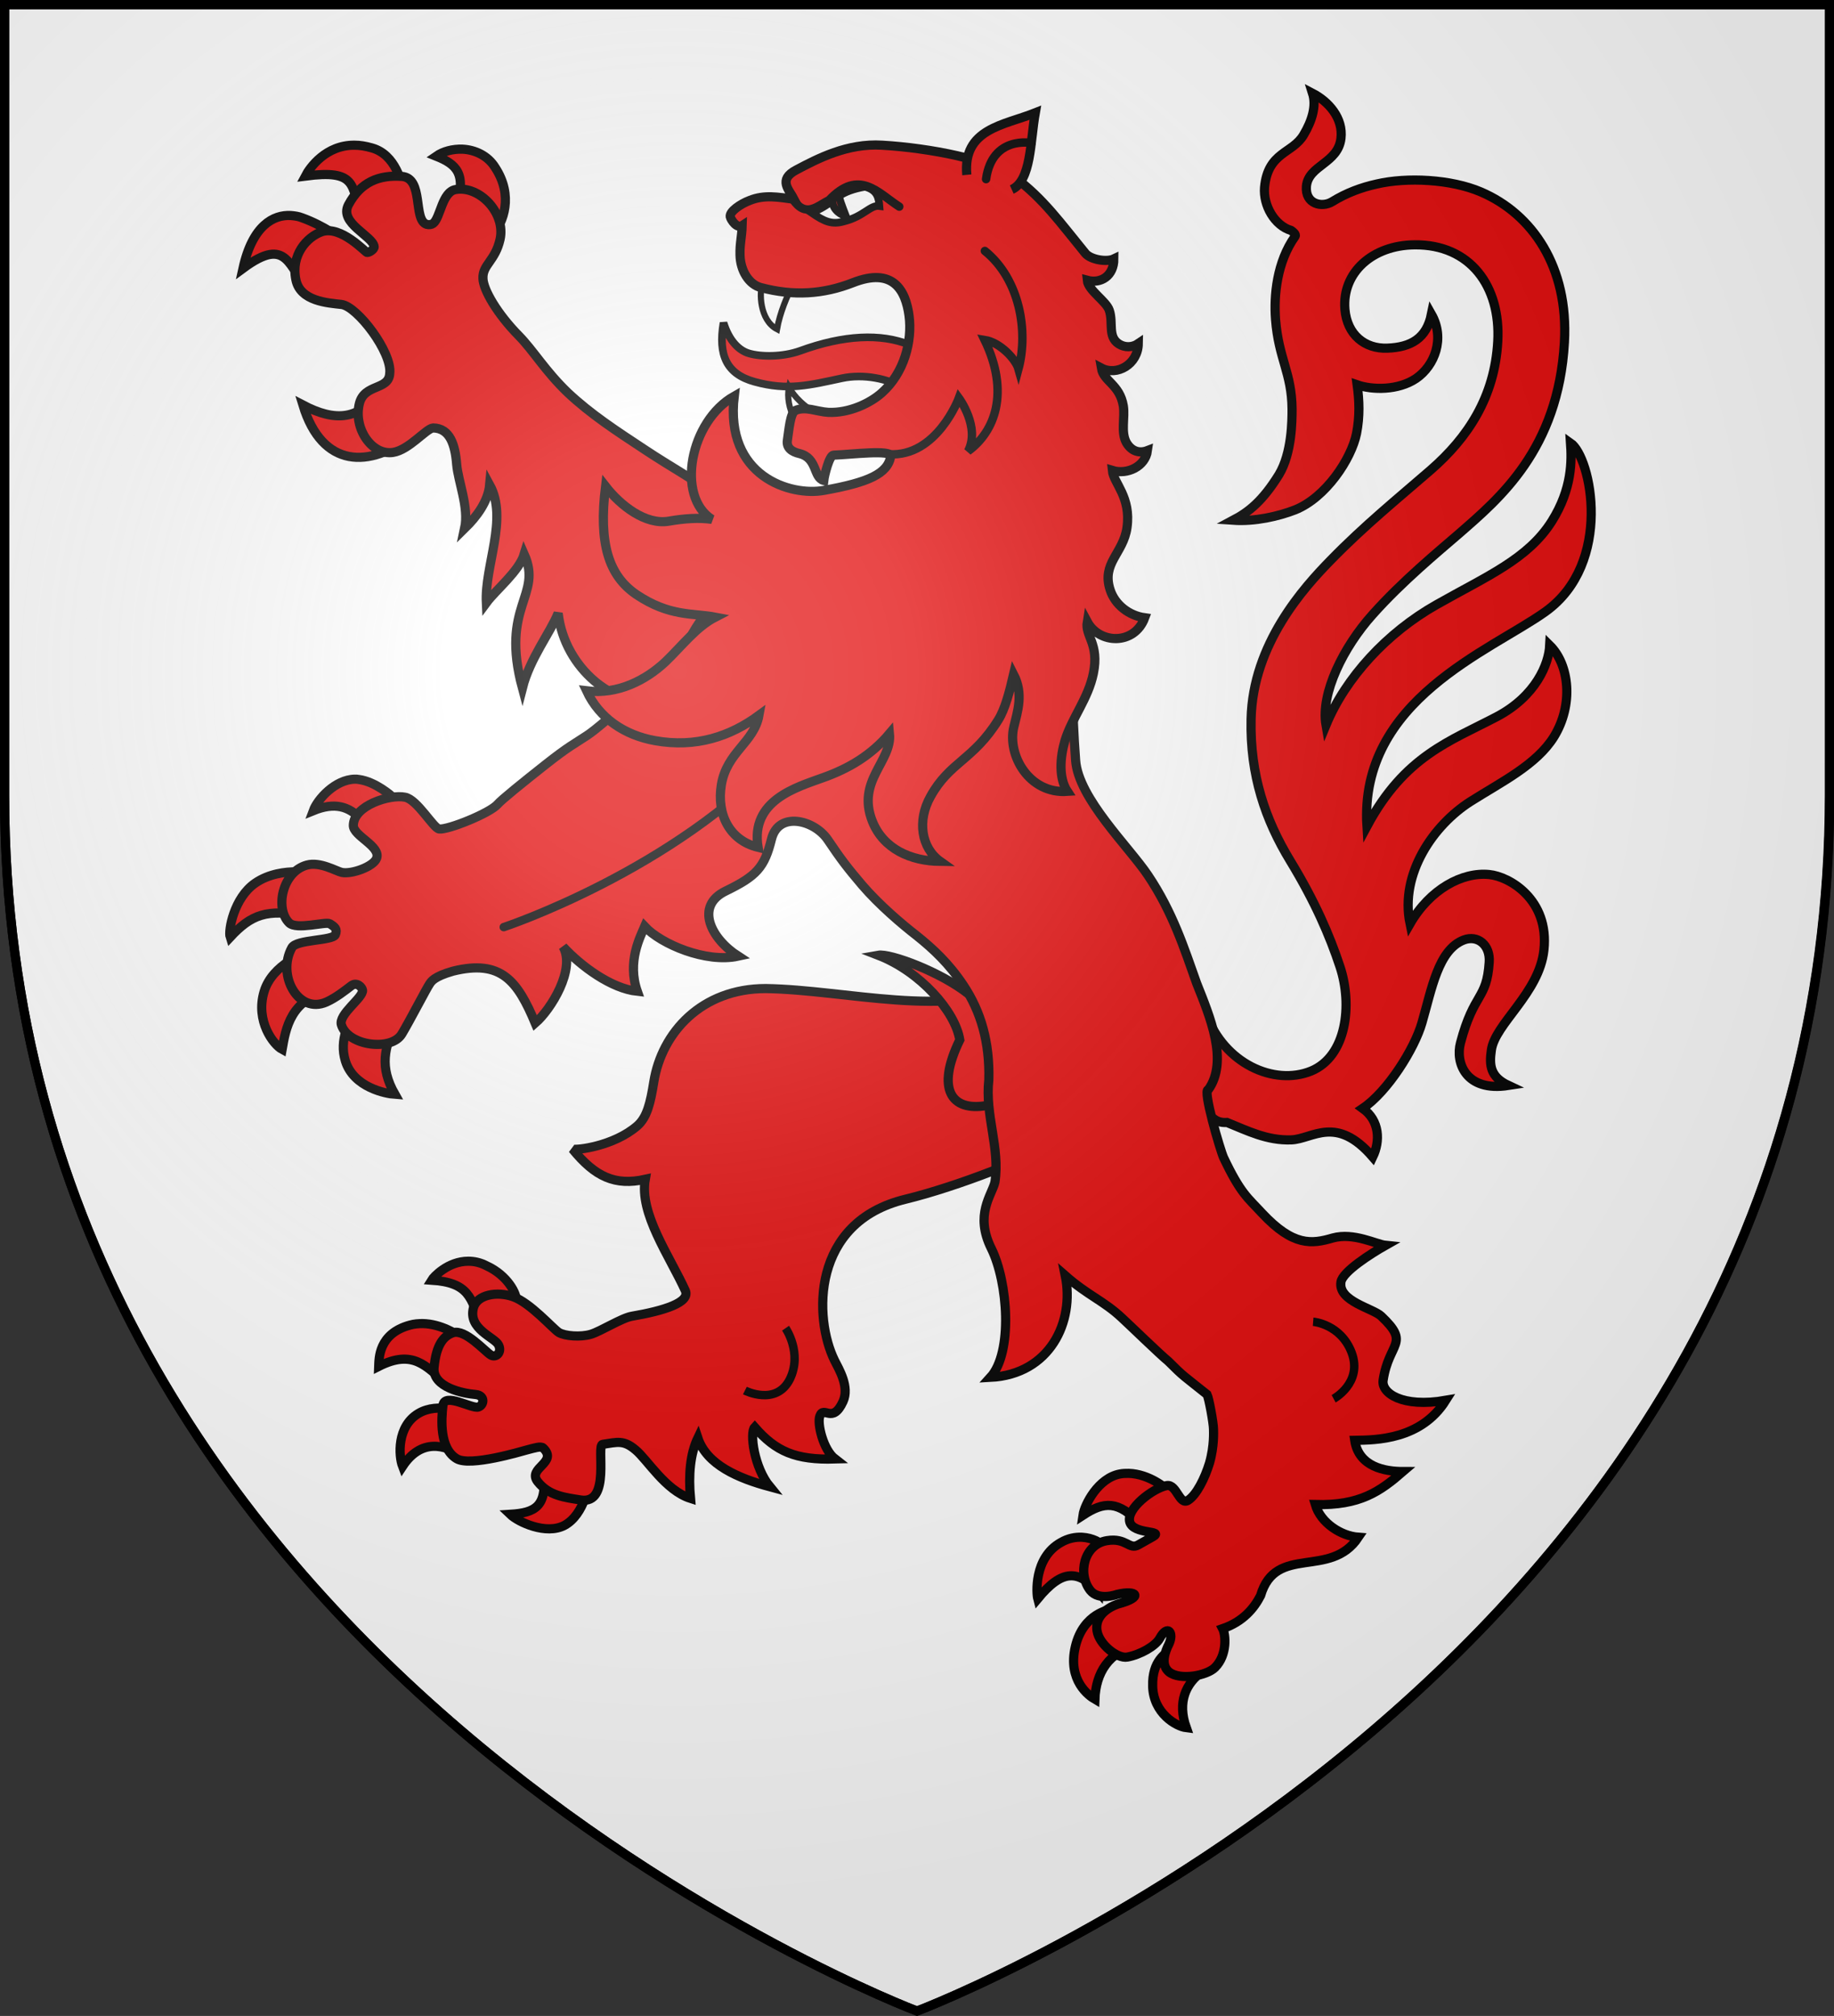 <?xml version="1.0" encoding="utf-8"?>
<!-- Generator: Adobe Illustrator 19.2.0, SVG Export Plug-In . SVG Version: 6.00 Build 0)  -->
<svg version="1.1"
	 id="svg2" inkscape:export-filename="/Users/olivier/Desktop/Blason Rouge/Blason_Vide_3D.png" inkscape:export-xdpi="144" inkscape:export-ydpi="144" inkscape:output_extension="org.inkscape.output.svg.inkscape" inkscape:version="0.91 r13725" sodipodi:docname="Template.svg" sodipodi:version="0.32" xmlns:cc="http://creativecommons.org/ns#" xmlns:dc="http://purl.org/dc/elements/1.1/" xmlns:inkscape="http://www.inkscape.org/namespaces/inkscape" xmlns:rdf="http://www.w3.org/1999/02/22-rdf-syntax-ns#" xmlns:sodipodi="http://sodipodi.sourceforge.net/DTD/sodipodi-0.dtd" xmlns:svg="http://www.w3.org/2000/svg"
	 xmlns="http://www.w3.org/2000/svg" xmlns:xlink="http://www.w3.org/1999/xlink" x="0px" y="0px" viewBox="0 0 600 659.5"
	 style="enable-background:new 0 0 600 659.5;" xml:space="preserve">
<rect x="0" y="0" width="600" height="659.5" fill="#333333" stroke="none"/>
<style type="text/css">
	.st0{fill:#FFFFFF;stroke:#000000;stroke-width:3;}
	.st1{fill-rule:evenodd;clip-rule:evenodd;fill:#E20909;stroke:#000000;stroke-width:3;}
	.st2{fill:none;stroke:#000000;stroke-width:2.757;}
	.st3{fill:none;stroke:#000000;stroke-width:2.757;stroke-linecap:round;}
	.st4{fill-rule:evenodd;clip-rule:evenodd;fill:#E20909;stroke:#000000;stroke-width:2.5;}
	.st5{fill-rule:evenodd;clip-rule:evenodd;fill:#FFFFFF;stroke:#000000;stroke-width:2;}
	.st6{fill-rule:evenodd;clip-rule:evenodd;fill:#FFFFFF;stroke:#000000;stroke-width:2.5;}
	.st7{fill:url(#path2875_1_);stroke:#000000;stroke-width:3;stroke-miterlimit:10;}
</style>
<sodipodi:namedview  bordercolor="#666666" borderopacity="1.0" gridtolerance="10.0" guidetolerance="10.0" height="660px" id="base" inkscape:current-layer="svg2" inkscape:cx="300" inkscape:cy="329.99986" inkscape:guide-bbox="true" inkscape:pageopacity="0.0" inkscape:pageshadow="2" inkscape:window-height="856" inkscape:window-maximized="0" inkscape:window-width="1280" inkscape:window-x="-4" inkscape:window-y="0" inkscape:zoom="1.1560601" objecttolerance="10.0" pagecolor="#ffffff" showgrid="false" showguides="true">
	</sodipodi:namedview>
<desc  id="desc4">SVG coat of arms</desc>
<g id="g9370" transform="matrix(0.607,0,0,0.694,-525.206,251.961)">
</g>
<g id="g2137" transform="translate(-1456.132,-460.604)">
</g>
<g id="g5157_1_">
	<path id="path5159_1_" class="st0" d="M300,1.5H1.5v258.6C1.5,545.6,300,657.9,300,657.9s298.5-112.3,298.5-397.8
		c0-217.6,0-253.7,0-258.6L300,1.5L300,1.5z"/>
</g>
<g>
	<path class="st1" d="M177.6,481.1c1.8,11.9-2.7,13.8-10.7,14.3c2.7,2.6,11.8,6.8,17.8,3.6c6.6-3.6,8.3-14.2,7.6-14.5L177.6,481.1z
		 M152.4,462.3c0,0-9-3.8-15.5,0.1c-7.1,4.2-6.5,13.9-5.2,17.3c6-9.1,13.9-7.3,19.7-3.1L152.4,462.3z M138.3,433
		c-1.4,0-2.8,0.1-4.2,0.5c-10.3,2.8-10.1,10.9-10.2,13.5c11.3-5.7,15.5,0,22.1,5.6l5.5-14.7C149.4,436.4,144.2,433.1,138.3,433z
		 M153.2,412.6c-6.7,0-11.4,5.2-12,6.2c12.3,0.8,12.9,5.8,16.2,14.7c4.7-3.5,8.8-6.5,11.5-8.1c0.2-2-2.7-8.1-9.7-11.3
		C157.1,413,155.1,412.6,153.2,412.6z"/>
	<path class="st1" d="M250.5,323.4c-21,0-34,14.4-36.6,30.5c-1.1,6.9-2.2,11.6-5.4,14.4c-7.7,6.7-20,8.1-21.2,7.6
		c7.4,9.1,13.9,12.1,23.8,9.9c-2,11.2,7.9,25,13.1,36.4c1.7,3.9-7,6.6-17.5,8.4c-3.4,0.6-10.1,4.9-13.4,5.9c-3.4,1-8.5,0.6-10.5-0.6
		c-2-1.3-9.4-9.8-15-11.7c-5.2-1.8-11.7-0.7-12.9,3.6c-1.9,7,7,9.7,8.2,12.2c1.2,2.4-0.8,4.3-2.5,3.3c-2-1.2-8.4-8.6-12.4-7.3
		c-3,1-5.5,3.8-6.2,11.4c-0.6,6.5,9.7,8.5,13.6,8.8c3.2,0.3,2.8,3.5,0.9,4.1c-2.1,0.7-11.1-4.9-11.6-0.5c-0.5,4.4-1.2,14,4.5,17.4
		c4.4,2.7,21.2-2.4,23.1-2.9c2.3-0.6,4.5-1.3,5.2-0.6c5,4.8-5.3,6.5-1.8,11c3.7,4.7,9.1,5.2,14,6c10.2,1.7,5-18.1,7.3-18.2
		c4.8-0.7,6.8-1.5,10.7,1.8c3.9,3.2,9.8,13.3,18,15.9c-0.7-7.7-0.1-14.6,2.4-19.8c2.9,8.8,13.2,13.2,23.6,16
		c-5.2-6.3-6.7-17.7-5-19.5c6.9,7.9,13.3,10.8,26.3,10.4c-3.9-3-5.9-11.6-5-14c1.3-3.7,4.1,2.8,7.6-4.8c2.2-4.8-1.3-10.5-2.8-13.5
		c-6.7-13.6-7.8-45.2,23.3-52.7c16.9-4.1,42.5-14.2,44.7-17.1c17.6-22.8,1.4-42.1-7.7-53.2C310.2,333.4,276.9,323.8,250.5,323.4z"/>
	<path class="st2" d="M257,434.5c0,0,5.6,8.1,1.4,16.7c-4.5,8.9-14.7,3.7-14.7,3.7"/>
	<path class="st1" d="M422.5,372.9c7-0.3,14.6-8.3,26.6,5.6c2.5-5.2,2.3-11.9-3.3-15.9c8.2-5.5,17-19.6,19.4-28
		c3.2-11,5.3-23.9,13.7-27.1c4.5-1.7,8.7,1.6,8.3,7.3c-0.8,12.4-5,9.7-9.4,26.4c-1.7,6.3,1.6,16.1,15.7,13.9
		c-6-2.8-6.3-6.6-5.6-11.5c1.1-8.6,15.7-18.7,17.2-32.8c1.8-16.6-11.4-24.1-17.9-24.7c-8.8-0.9-19.4,4.8-25.9,16.1
		c-3.4-16.4,7.7-32.3,19.8-40c10.1-6.4,21.6-12,27.3-21.2c6.4-10.4,5.1-23.5-1.4-29.9c-0.3,6.2-4.6,16.6-17.2,23.3
		c-15.4,8.1-30.2,12.8-42.6,35.9c-2.6-41.3,40.5-57.4,58.4-70.2c22.2-15.9,15-50.5,8.2-55.2c0.4,5.8,0.6,14.9-6.1,25.6
		c-7.8,12.4-21.3,18-37.7,27.3c-16.3,9.2-29.8,23.9-36.2,39.4c-1.8-10.4,5.7-25.5,15.2-36.1c9.8-11,21.5-20.6,28.2-26.4
		c13.3-11.6,32.6-27.6,34.6-62.7c1.4-24.7-10.5-42-27.3-49.2c-9.8-4.2-24.2-4.9-34.1-2.6c-5,1.1-9.9,2.9-14.6,5.8
		c-3.3,2-8.9,0.8-8.4-5.1c0.7-6.9,10.3-7.4,11.3-15.6c0.8-6.7-4.1-12.1-9.3-14.8c1.3,4.1-0.1,8.9-2.9,13.6
		c-3.6,6.2-11.7,5.5-12.8,17.2c-0.5,5.9,3.3,12.5,8.7,14.1c0.6,0.4,1.7,1.3,1.3,1.9c-6,8.4-7,19.5-6.4,27.2
		c1,12.9,5.3,17.4,5.4,29.3c0,3.7,0,14.4-4.3,21.5c-5.4,8.7-9.9,12.2-15,14.9c7.2,0.5,14.9-1.3,20.3-3.4c10-4,18.4-16.6,20.1-25
		c1.1-5.6,0.9-10.8,0.2-15.9c4.9,1.7,13.4,1.9,19.3-2.1c6.1-4.2,9.5-13.1,5-21c-1.6,7.9-6.7,10.8-14.4,11.1
		c-7.4,0.3-13.2-4.4-13.9-12.7c-1-12.1,9.1-21,22.8-21.1c18.2-0.2,28.2,13.6,27.2,31.6c-1,18.1-9.7,31.4-22,42.1
		c-10.6,9.2-21.7,18.2-32.7,29.5c-8.6,8.8-25.5,27.3-26,52c-0.4,18.3,4.7,33,12.8,46.3c8.1,13.3,12.9,24.4,16.3,34.7
		c4.1,12.4,2.2,29.3-9.5,34.1c-12.1,4.9-28.5-2.5-34.3-18.7c-2.1,11.8-4.9,36.4,6.8,35.5C408.1,369.9,414.5,373.2,422.5,372.9z"/>
	<path class="st1" d="M124.2,127.5c-6.4,10.1-14.6,10.5-25.1,5c6.3,20.7,21.8,20.9,36,9.8L124.2,127.5z M95.1,70.5
		c-5.6-0.3-12.5,3.2-15.6,17.3c14.9-11,14.7,0,21.9,7.5l10.3-17.1c0,0-5.5-4.3-13-7C97.7,70.8,96.4,70.6,95.1,70.5z M151.3,48.8
		c-3.2-0.1-6.3,0.7-8.6,2.3c6.5,2.6,10.1,5.6,6.5,16.7l12.2,8.8c3.2-3.8,6.7-12.5,0.6-21.8C159.6,50.9,155.4,49,151.3,48.8z
		 M116,47.5c-9.4-0.1-14.7,7.4-16.1,10.1c16.8-2.2,15.2,2.9,18.1,13.2l14.7-5.9c-1.2-5.4-3.3-14.3-11-16.5
		C119.6,47.8,117.8,47.5,116,47.5z"/>
	<path class="st1" d="M149.4,151.9c0.5,5.8,4.1,14.1,2.6,21c4-3.9,7.7-8.9,8.2-14.3c6.1,11.1-1.7,26.5-1.1,38.6
		c3.1-4.2,10.7-10.3,12.4-15.9c6.1,13.7-7.9,16.8-0.6,43.8c2.5-9.8,9-17.9,11.7-24.5c2.1,18.6,19.4,30.9,29.2,27.8
		c22.4,30.1,49.4,18.4,48.1-14.4c0,0-21.2-48.3-26.7-52.5c-5.9-4.5-13.5-8.6-22.1-14.3c-9.7-6.4-17.7-11.6-25.3-18.7
		c-7.5-7.2-11.2-13.7-16.1-18.7c-7-7.1-11.6-15-11.7-18.7c-0.2-4.5,4-5.7,5.6-12.8c1.9-8.5-6.6-17.6-14.5-16.3
		c-4.5,0.7-5,9.3-7.4,11.1c-0.6,0.4-1.3,0.5-2.1,0.3c-4.6-1.4-0.8-15.2-8.2-15.7c-7.4-0.5-13.4,1.8-17.4,9.3c-3.2,6,8,10.2,8.4,13.7
		c0.1,0.8-1.5,1.9-2.3,1.9c-0.5,0-8.5-8.9-14.8-6.8c-4.9,1.7-10.2,7.6-8.5,15.7c1.4,7.1,10.5,7.6,14.9,8.1
		c5.2,0.6,16.7,15.8,15.8,22.6c-0.3,5.5-8.2,3.3-9.9,9.7c-2.1,8.1,4,17.2,11,16.1c5.2-0.8,10.8-7.8,13.1-8
		C147.2,140.1,148.9,145.5,149.4,151.9z"/>
	<path class="st1" d="M287.3,312.5c13.7,5.3,25.2,18.3,26.7,27.7c-7.9,16.2-2.7,23.4,8.6,21.5c9.2-1.6,9.2-9.1,6.8-17.8
		c-2.2-7.8-5.4-13-12.4-18.6C307.9,318,291.2,311.8,287.3,312.5z"/>
	<path class="st1" d="M383.5,539.3c-2.2,1.6-6.6,4-6.4,12.3c0.2,8.9,7.7,13.2,11,13.6c-3-8.4-0.1-14.6,5.2-18.3L383.5,539.3z
		 M363.4,526.5c0,0-9,1.1-11.6,12.2c-2.6,11.1,4.5,16.1,6.4,17.2c0.3-8.5,4.4-15.6,14.3-17.9L363.4,526.5z M354,502.9
		c-2.1-0.1-4.5,0.3-6.9,1.7c-9,5-8,16.9-7.6,18.4c8-9.7,13.3-9.6,20.1-1.9l1.4-15.3C360.2,504.7,357.5,503.1,354,502.9z M369.3,482
		c-1,0-1.9,0-2.9,0.2c-7.1,1.3-11.6,10-12.1,13.5c6.9-4.5,11.5-4.9,18.8,2.9c2.3-2.8,5.8-6.7,9.3-10.7
		C381.5,486.8,375.9,482.2,369.3,482z"/>
	<path class="st1" d="M116.4,330.1c-2,4-5.6,9.9-3.4,17c2.7,8.7,13.3,10.7,16.2,10.9c-5.1-9-3.5-15.3,0.6-24.1L116.4,330.1z
		 M100.2,311.6c0,0-11.1,3.7-13.8,12.8c-2.9,9.7,3.1,17.4,5.9,18.9c1.2-6.8,2.7-16.5,15.6-19.2L100.2,311.6z M96.9,285.2
		c-3.5,0-8.9,0.6-13.4,3.7c-7,4.8-8.9,15.6-8.2,17.7c6.8-7.3,12-9.5,24.7-6.8l0.3-14.4C100.4,285.4,99,285.2,96.9,285.2z
		 M116.1,254.9c-6.4,0.1-12.2,6.5-13.6,10.3c6.9-2.8,11.6-1.5,15.6,2.8l10.2-7.4c0,0-5.4-4.9-10.9-5.6
		C117,254.9,116.5,254.9,116.1,254.9z"/>
	<path class="st1" d="M412.4,522c5-17,22.8-5.3,32-19.1c-5.6-0.4-12.3-4.6-14.1-10.7c14.6,0.4,21.2-4.3,28.7-10.8
		c-5.9,0-14.5-1.5-15.8-10.2c7-0.1,21.7-0.2,29.8-13.1c-14.3,2.5-21.2-2.4-20.5-6.6c1.9-12.5,9-11.8-0.6-20.9
		c-2.7-2.6-14.2-4.9-13.2-11.2c0.5-3.4,10-9.4,14.6-12c-3-0.3-10.4-4.3-17.3-2.4c-6.8,2-12.9,2.8-23.1-8.1c-4.7-5.1-7-6.4-12.6-18.2
		c-1.1-2.4-7-22.5-5-22.2c6.7-9.4,0.5-24-3.8-34.8c-4.1-11.5-7.8-23.2-15.9-35.3c-6.2-9.3-22.8-25.2-23.7-37.6
		c-1.2-16.1-1.5-33.3-0.5-41.7c2.6-23,3.6-27.3-17.5-34.7c-12.5-4.4-55.8-15.8-76.3,7.5c-10.5,11.9-21.8,11.1-30.9,27.1
		c-9.1,15.9-9.3,10.9-17.2,18.5c-7.9,7.6-15,13.5-17.3,15c-4.5,3-6.1,3.6-13.7,9.6c-7.6,6-14.4,11.5-15.7,13
		c-2.5,2.9-16.1,8.4-19.1,8.1c-1.9-0.2-7.2-9.7-11.2-10.4c-5-1-16.8,2.7-16.9,9.2c-0.1,3.5,9.1,6.8,7.6,10.8
		c-1,2.7-8.2,5.3-11.4,4.6c-1.8-0.4-7.1-3.6-11.4-2.4c-8.1,2.2-10.5,14.3-5.8,18.9c2.4,2.4,11.9-0.5,13.3,0.3c1.6,1,2.6,1.7,1.8,3.6
		c-0.9,2-12.7,1.5-14.2,4.2c-5,9,2.1,21.9,11.3,17.8c3.1-1.4,6-3.7,8.1-5.3c1.8-1.4,3.5,0.4,3.7,1.4c0.4,2.4-8,7.9-6.9,11.4
		c2.2,6.9,16.4,8.7,19.8,2.9c2.7-4.5,8.1-15,9.1-16.4c0.5-0.7,1.3-2.3,7.6-4.1c15.8-3.9,21.1,3.2,26.9,17c5.2-4.5,13.3-17.7,9.1-25
		c5.9,6.4,15.8,13.7,24.3,14.6c-3.4-9.7,1-17.9,2.4-21.2c5.4,5.8,20.1,12,30.6,9.7c-9-5.8-14.2-16.4-4.1-21.3
		c10.1-4.9,12.7-7.7,15-17c2.3-9.2,14-6.3,18.4,0.2c4.4,6.5,6.2,8.9,11.3,14.9c5.5,6.4,12.9,12.7,17.8,16.5
		c5.5,4.4,10.6,9.2,15.2,16.1c5.9,8.8,8.7,18.9,8.4,31c-1.3,11.7,3.7,22.1,2,33.5c-1,4.3-6.7,10.6-1.2,21.7
		c5.5,11.1,7.1,34.1-0.3,42.2c19.5-1,27.6-18.2,24.5-33.3c7.4,6.5,12.5,8.2,18.5,13.8c2.3,2.1,12.6,12.1,15.2,14.2
		c5.3,5.3,4.6,4.4,12.7,10.9c0.6,1.2,2.1,9.3,2.1,11.4c0,0.6,0.3,5.4-1.3,11c-1.5,4.9-4.2,10.4-7,12.2c-2.9,1.8-3.7-5.4-7-4.8
		c-4.4,0.8-13.3,7.5-12.1,11.9c1.2,4.2,11.4,2.6,7.6,4.8l-4.8,2.7c-3,1.7-3.9-2.4-10.2-1.4c-7.7,1.2-9.7,11-5.5,16.3
		c2.8,3.5,8.7,1.3,8.7,1.3c6.6-1.6,8.8,0.9,0.5,3.1c0,0-8,2.3-7,8.8c0.7,4.5,6.7,9.2,9.9,8.6c4.3-0.8,9.2-3.6,10.6-6.1
		c2.6-4.8,4.8-1.9,3,1.9c-1.1,2.1-2.9,6.7,0.1,9.1c3.6,2.8,12.3,1.2,15-1.5c4.1-4.1,3.5-10.8,2.5-12.7
		C406.7,530.5,410.3,526.1,412.4,522z"/>
	<path class="st3" d="M164.8,303.3c0,0,55.7-18.4,91.1-57"/>
	<path class="st4" d="M316.6,134.9c-7.4-1.9-14.6-3.8-20.5-7.6c-5.5-3.6-13.8-5-20.5-3.6c-10.8,2.3-17.8,4.2-28.7,1.2
		c-9.2-2.5-12-8.7-10.2-19.3c1.9,6.1,5.2,9.1,8.3,10c4,1.2,11.1,1.2,16.7-0.8C290.7,104.2,309.6,113.2,316.6,134.9z"/>
	<path class="st5" d="M258.1,126.7c-0.7,3.2,0.2,7.3,1.6,9.8l6.8-1.6C263.1,132.9,260,130,258.1,126.7z M249.5,92.6
		c-1.2,3-1,12.1,4.7,15.1c0.9-5.2,3.4-11.3,5.2-14.3L249.5,92.6z"/>
	<path class="st1" d="M349.2,258.9c-2.9-4.4-2.4-11.1-0.8-16.6c2.3-7.5,7.6-13.7,9.3-22c2-9.8-2.8-12.1-2-16.9
		c3.9,7.3,15.4,7.8,18.8-1.3c-5.1-0.7-9.7-4.2-11.3-9.1c-2.9-8.8,4.3-11.9,5.5-20.4c1.4-10.1-4.4-14.5-4.8-18.7
		c4.9,1.5,10.8-1.3,11.5-6.5c-2.6,1-5.2,0.3-6.9-2.6c-1.9-3.5-0.4-8.1-1-12c-1.2-7.1-6.5-8-7.2-12.4c5.1,2.7,12-1.2,12.1-8
		c-1.9,1.3-4.4,1.4-6.4,0.1c-3.7-2.4-1.7-6.9-3.1-11c-1-3-6.9-6.5-7.2-9.8c4.4,1.2,8.7-1.4,8.7-7c-2.3,1.1-7.5,0.3-9.3-1.8
		c-8.1-9.9-13.8-18-23.3-25c-7.7-5.6-27.7-9.5-43.2-10.4c-11.4-0.7-21.1,4.4-28.1,8.1c-6.1,3.2-2.3,6.5-0.7,9.6
		c-5.2-0.7-9.7-1.6-14.6,0.4c-2.9,1.1-6.6,3.6-6.3,5.3c0.2,1,2.2,4,3.9,2.9c-0.1,3.7-0.8,5.8-0.7,9.6c0.1,5.1,2.9,9.7,6.9,10.7
		c10.6,2.8,20.3,2.2,30-1.6c13.2-5.2,17.3,2.5,18.4,10.8c1.1,8.4-1.6,18.7-8.9,25.2c-3.8,3.4-10.7,6.7-17.5,6.4
		c-3.8-0.2-7.5-2.1-10.8-0.6c-1.7,0.8-2.1,6.5-2.6,9.7c-0.4,2.5,1.4,3.8,4,4.4c5.9,1.5,4.4,7.8,7.9,8.8c0.2-1.7,1.8-8.3,3.2-8.3
		c5.8-0.2,19.1-1.9,18.7,0.4c-1,5.7-7.3,8.5-21.7,11.1c-11.1,2.1-32.6-4.6-29.5-30.8c-14.5,8.2-19.1,32.8-7.3,40.3
		c-4.2-0.6-8.9-0.3-14.1,0.6c-7.6,1.3-15.8-5.1-20.7-11.4c-2.3,18.7,1,29.2,10.1,35.4c10.9,7.3,18.4,6,25.8,7.4
		c-6.2,3.2-10.7,9.2-16.3,14.6c-6.4,6-15.6,10.8-25.8,9.5c4.2,9,12.4,14.5,22.4,16.3c13.4,2.4,24.6-1.4,34-8.3
		c-1.6,8.9-10.5,12-12.3,22.7c-1.6,9.6,2.6,18.2,12,20.5c-2.5-15.4,12.5-19.6,21.3-22.8c8.4-3,15.7-7.3,21.7-14.4
		c0.9,9.1-10.9,15.4-5.6,28.7c3.6,9,12.5,13,22.2,13.1c-6.2-4.4-7.6-13.3-3.2-21.2c6.3-11.4,14-11.9,22.2-25.1
		c2.2-3.5,3.7-9.3,5-14.9c3.3,6.4,1.3,12.1,0.1,17.1C329.4,247,336.7,259.8,349.2,258.9z"/>
	<path class="st1" d="M316.3,57.2c-1.4-15.1,12.1-16.2,22.4-20.3c-1.7,9.6-1.3,22.2-7.7,25.1"/>
	<path class="st3" d="M259.4,65.2c4.3,6.3,8,2.1,11.8,0.3c9.9-10.5,16.1-2.3,23,2.1"/>
	<path class="st6" d="M265.5,69.6c4.2,2.9,6.7,4,10.7,2.8c6.4-1.6,8.5-5.4,11.5-5c-0.2-2.6-0.6-5.2-4.7-6.3c-4,0.7-6.4,1.7-8.3,2.9
		c-0.5,0.3,0.9,3.7,2,6.6c-1.1-0.1-4.2-1.6-4.4-4.9C270.6,67,268.7,68.3,265.5,69.6z"/>
	<path class="st3" d="M290.8,148.6c15.7,1,22.9-18.4,22.9-18.4s7.1,9.6,3,17.4c8.8-6.4,13.7-19.2,5.4-36.4
		c5.1,0.8,10.2,6.3,11.1,9.5c3.3-12.4,0.4-29.4-11-38.6"/>
	<path class="st3" d="M337.5,46.8c0,0-12.9-2.6-14.9,11.8"/>
	<path class="st2" d="M429.6,432.4c0,0,9,0.7,12.6,10.1c3.7,9.9-5.9,15.1-5.9,15.1"/>
</g>
<radialGradient id="path2875_1_" cx="-419.449" cy="910.073" r="299.822" gradientTransform="matrix(1.353 0 0 -1.349 789.678 1447.211)" gradientUnits="userSpaceOnUse">
	<stop  offset="0" style="stop-color:#FFFFFF;stop-opacity:0.314"/>
	<stop  offset="0.19" style="stop-color:#FFFFFF;stop-opacity:0.251"/>
	<stop  offset="0.6" style="stop-color:#6B6B6B;stop-opacity:0.126"/>
	<stop  offset="1" style="stop-color:#000000;stop-opacity:0.126"/>
</radialGradient>
<path id="path2875_3_" class="st7" d="M300,657.9c0,0,298.6-112.3,298.6-397.8V1.5H1.5v258.6C1.5,545.6,300,657.9,300,657.9z"/>
</svg>
